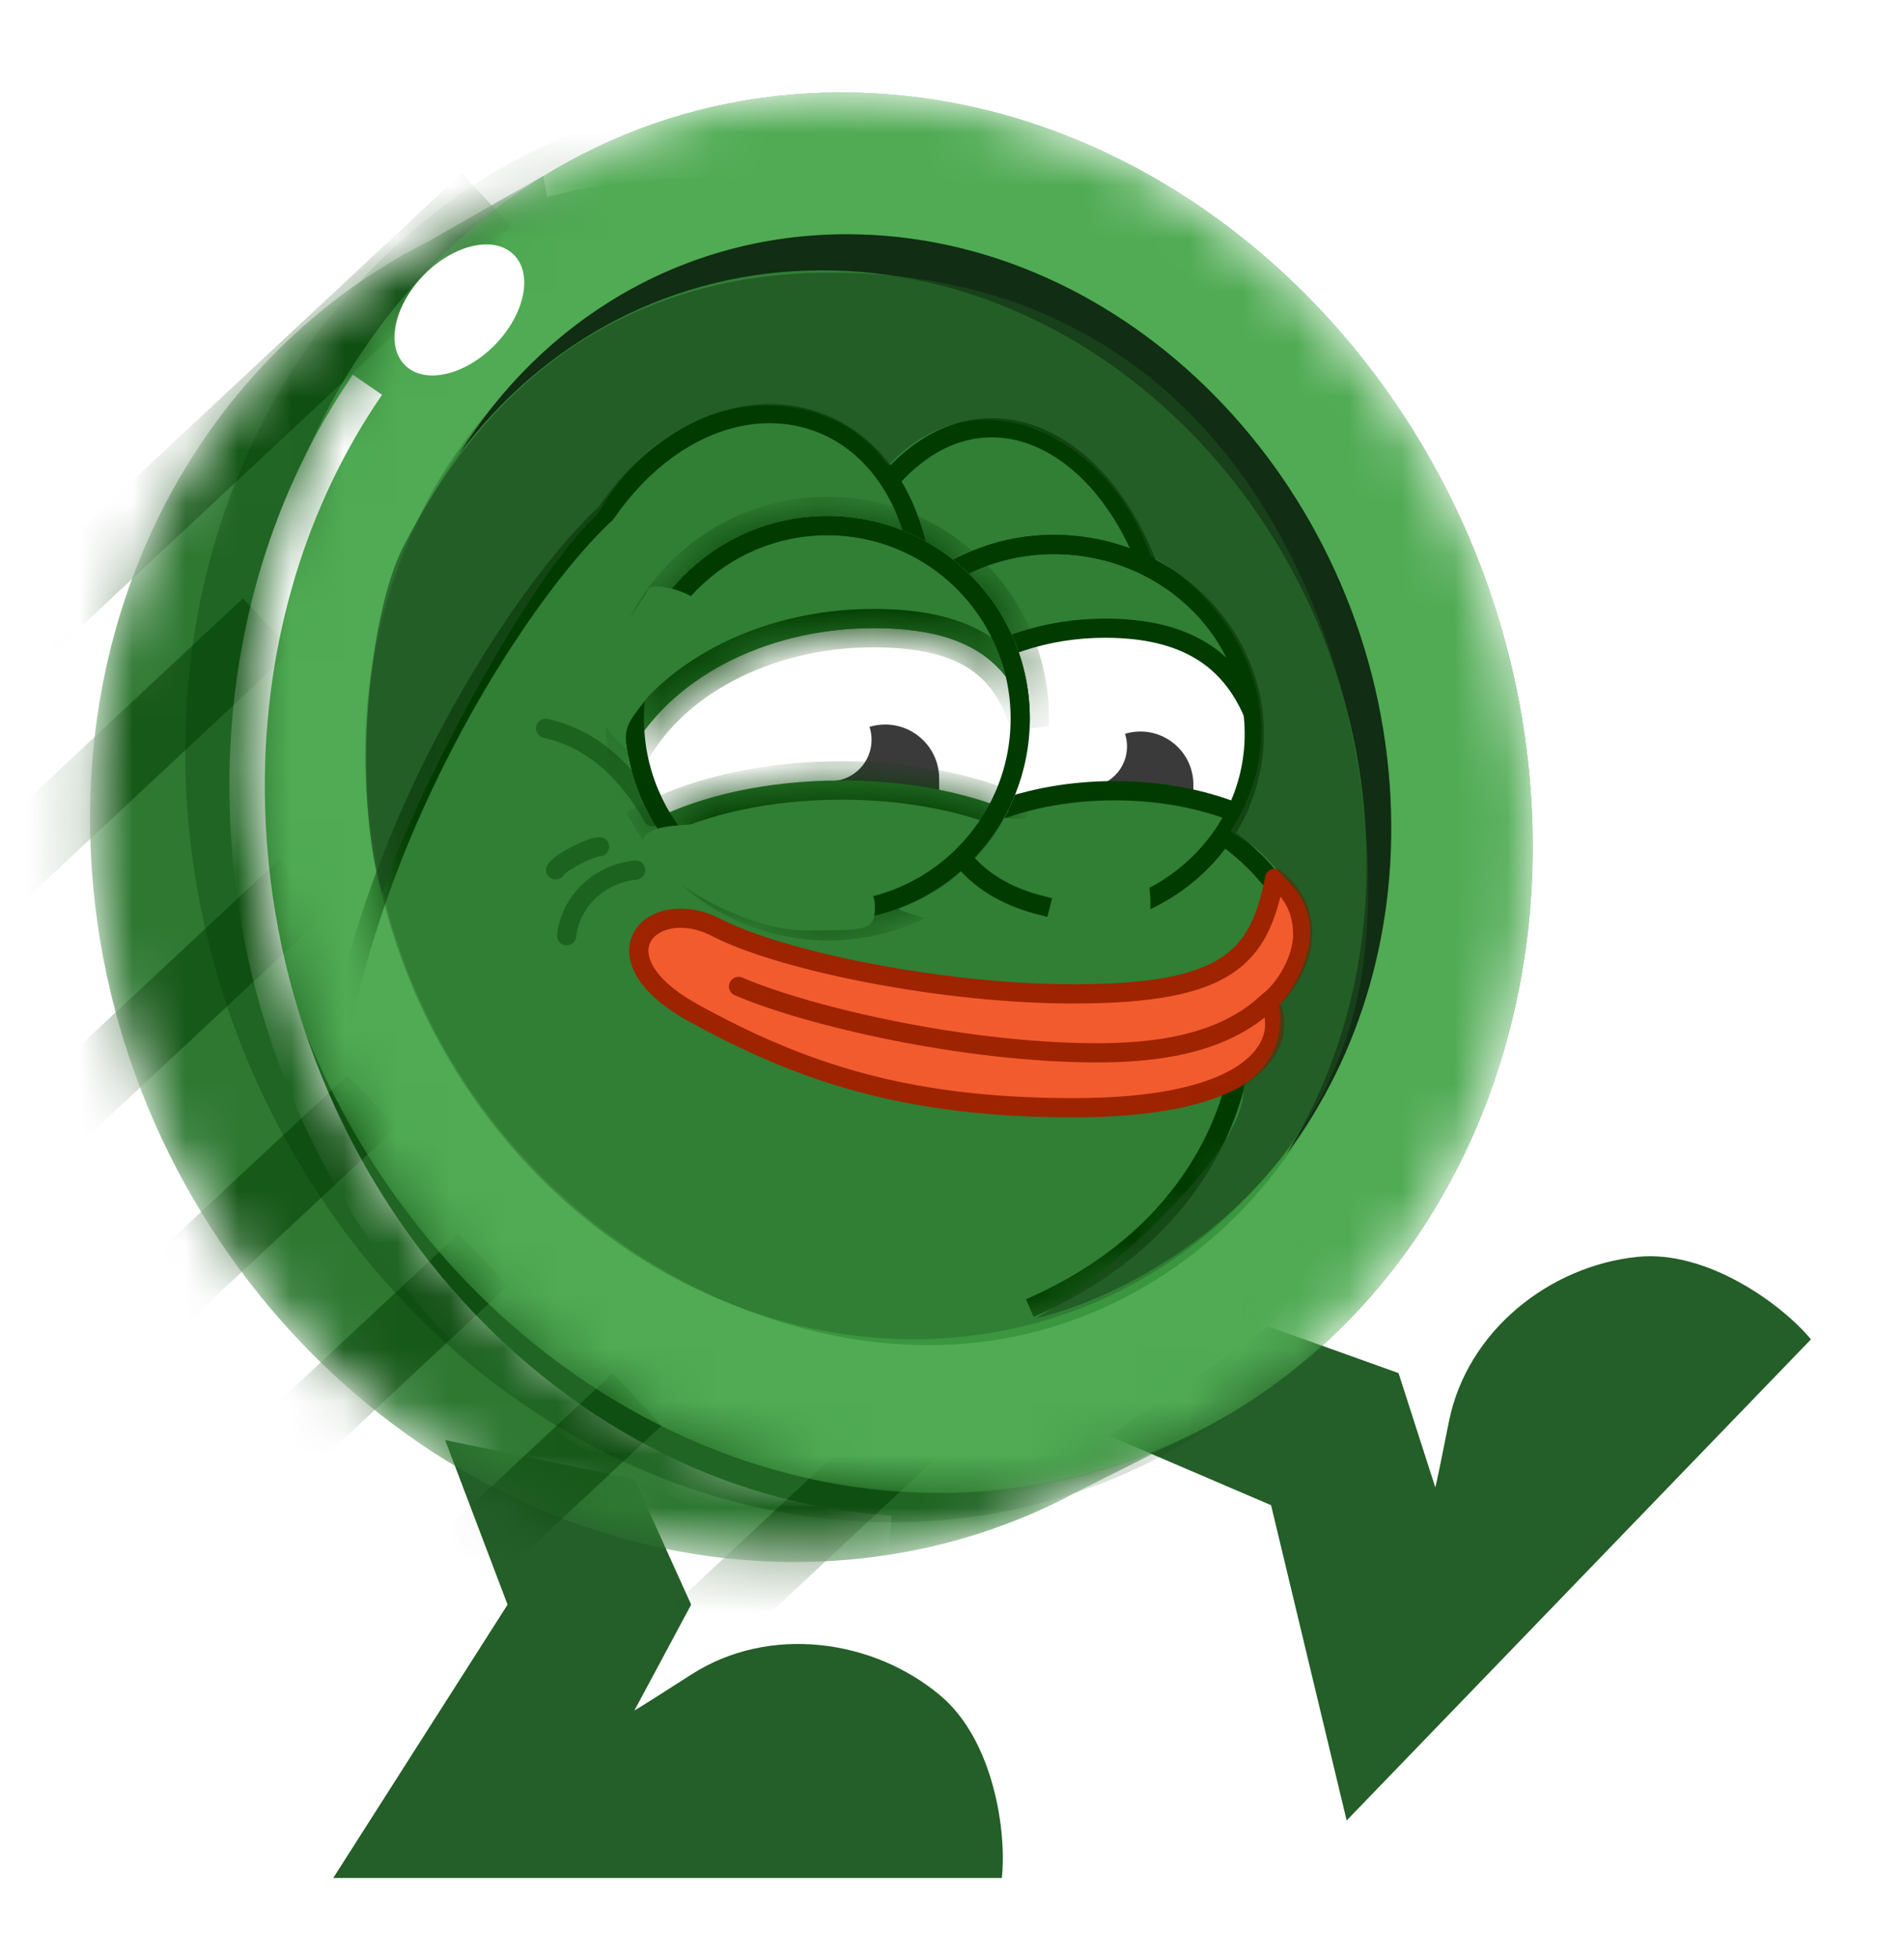 <svg width="36" height="37" viewBox="0 0 36 37" fill="none" xmlns="http://www.w3.org/2000/svg">
<g id="Group 1912055910">
<g id="Union">
<path fill-rule="evenodd" clip-rule="evenodd" d="M14.96 1.747C15.224 1.747 15.488 1.756 15.749 1.774C15.8 1.773 15.85 1.773 15.9 1.773L15.91 1.773C22.178 1.773 27.698 6.98 28.785 13.653C28.857 14.098 28.91 14.55 28.942 15.006C29.239 19.255 27.671 23.037 24.993 25.458L26.456 25.981L27.149 28.139C27.149 28.139 27.134 28.277 27.408 26.9C27.75 25.18 29.314 23.955 30.971 23.784C32.285 23.649 33.703 24.679 34.253 25.344L25.475 34.439L24.046 28.479L21.916 27.566C21.424 27.822 20.91 28.041 20.378 28.22L20.319 28.25C18.748 29.085 16.953 29.553 15.021 29.553C14.199 29.553 13.389 29.468 12.6 29.306L13.066 30.339L11.995 32.336C11.995 32.336 11.886 32.421 13.066 31.662C14.542 30.713 16.509 30.988 17.782 32.061C18.793 32.913 19.036 34.649 18.94 35.506H6.299L9.596 30.339L8.609 27.741C8.385 27.607 8.165 27.466 7.949 27.319C4.495 24.968 2.053 20.988 1.737 16.472C1.41 11.788 3.451 7.678 6.789 5.368C8.84 3.121 11.705 1.747 14.96 1.747Z" fill="white"/>
<path d="M15.749 1.774L15.654 3.171C15.692 3.173 15.731 3.174 15.769 3.174L15.749 1.774ZM15.9 1.773L15.9 0.373L15.899 0.373L15.9 1.773ZM15.91 1.773V0.373L15.91 0.373L15.91 1.773ZM28.785 13.653L27.403 13.878V13.878L28.785 13.653ZM28.942 15.006L30.338 14.909V14.909L28.942 15.006ZM24.993 25.458L24.054 24.419C23.689 24.75 23.524 25.247 23.62 25.73C23.716 26.213 24.058 26.61 24.521 26.776L24.993 25.458ZM26.456 25.981L27.789 25.553C27.656 25.139 27.337 24.81 26.928 24.663L26.456 25.981ZM27.149 28.139L28.541 28.293C28.563 28.097 28.543 27.898 28.482 27.71L27.149 28.139ZM27.408 26.9L28.781 27.173V27.173L27.408 26.9ZM30.971 23.784L30.827 22.391L30.971 23.784ZM34.253 25.344L35.261 26.316C35.755 25.803 35.786 25 35.332 24.451L34.253 25.344ZM25.475 34.439L24.113 34.765C24.233 35.262 24.613 35.655 25.106 35.789C25.6 35.924 26.127 35.779 26.482 35.411L25.475 34.439ZM24.046 28.479L25.407 28.152C25.304 27.722 25.004 27.366 24.597 27.192L24.046 28.479ZM21.916 27.566L22.468 26.279C22.082 26.114 21.643 26.13 21.271 26.324L21.916 27.566ZM20.378 28.22L19.932 26.893C19.869 26.914 19.807 26.94 19.748 26.97L20.378 28.22ZM20.319 28.25L19.688 27C19.679 27.005 19.67 27.009 19.661 27.014L20.319 28.25ZM12.6 29.306L12.882 27.935C12.366 27.829 11.835 28.021 11.507 28.432C11.178 28.843 11.107 29.403 11.324 29.883L12.6 29.306ZM13.066 30.339L14.3 31C14.505 30.617 14.521 30.159 14.342 29.763L13.066 30.339ZM11.995 32.336L12.851 33.444C13.007 33.324 13.136 33.171 13.229 32.997L11.995 32.336ZM13.066 31.662L13.823 32.84L13.823 32.84L13.066 31.662ZM17.782 32.061L18.685 30.991L18.685 30.991L17.782 32.061ZM18.94 35.506V36.906C19.652 36.906 20.251 36.371 20.331 35.663L18.94 35.506ZM6.299 35.506L5.119 34.753C4.844 35.184 4.826 35.731 5.072 36.179C5.317 36.627 5.788 36.906 6.299 36.906V35.506ZM9.596 30.339L10.776 31.092C11.014 30.719 11.061 30.255 10.904 29.842L9.596 30.339ZM8.609 27.741L9.918 27.244C9.806 26.95 9.599 26.702 9.329 26.54L8.609 27.741ZM7.949 27.319L8.737 26.162L8.737 26.162L7.949 27.319ZM1.737 16.472L3.134 16.375L1.737 16.472ZM6.789 5.368L7.586 6.519C7.672 6.459 7.752 6.39 7.823 6.312L6.789 5.368ZM15.845 0.377C15.552 0.357 15.256 0.347 14.96 0.347V3.147C15.192 3.147 15.424 3.155 15.654 3.171L15.845 0.377ZM15.899 0.373C15.842 0.373 15.786 0.373 15.729 0.374L15.769 3.174C15.813 3.173 15.857 3.173 15.902 3.173L15.899 0.373ZM15.91 0.373L15.9 0.373L15.901 3.173L15.911 3.173L15.91 0.373ZM30.166 13.428C28.987 6.187 22.97 0.373 15.91 0.373V3.173C21.387 3.173 26.409 7.774 27.403 13.878L30.166 13.428ZM30.338 14.909C30.303 14.409 30.246 13.915 30.166 13.428L27.403 13.878C27.468 14.281 27.516 14.69 27.545 15.104L30.338 14.909ZM25.932 26.496C28.949 23.769 30.663 19.559 30.338 14.909L27.545 15.104C27.814 18.952 26.393 22.305 24.054 24.419L25.932 26.496ZM26.928 24.663L25.465 24.14L24.521 26.776L25.984 27.299L26.928 24.663ZM28.482 27.71L27.789 25.553L25.123 26.41L25.817 28.567L28.482 27.71ZM26.035 26.627C25.898 27.316 25.836 27.612 25.809 27.733C25.788 27.827 25.798 27.773 25.823 27.697C25.828 27.68 25.841 27.643 25.86 27.597C25.866 27.584 25.925 27.435 26.049 27.278C26.093 27.222 26.293 26.965 26.67 26.827C26.893 26.746 27.184 26.706 27.499 26.787C27.807 26.866 28.027 27.033 28.165 27.179C28.405 27.431 28.48 27.701 28.498 27.765C28.526 27.868 28.537 27.952 28.541 27.992C28.55 28.076 28.549 28.142 28.549 28.165C28.549 28.195 28.547 28.219 28.546 28.233C28.545 28.248 28.544 28.261 28.543 28.27C28.543 28.274 28.543 28.279 28.542 28.282C28.542 28.284 28.542 28.286 28.541 28.288C28.541 28.289 28.541 28.29 28.541 28.29C28.541 28.291 28.541 28.291 28.541 28.291C28.541 28.292 28.541 28.293 27.149 28.139C25.758 27.985 25.758 27.985 25.758 27.986C25.758 27.986 25.758 27.986 25.758 27.987C25.758 27.988 25.758 27.989 25.758 27.989C25.757 27.991 25.757 27.993 25.757 27.995C25.756 27.999 25.756 28.003 25.756 28.008C25.755 28.017 25.754 28.03 25.753 28.046C25.752 28.061 25.75 28.086 25.75 28.117C25.749 28.14 25.748 28.207 25.757 28.291C25.762 28.332 25.772 28.416 25.801 28.519C25.819 28.584 25.894 28.853 26.134 29.106C26.273 29.252 26.492 29.419 26.8 29.498C27.116 29.579 27.406 29.539 27.629 29.458C28.006 29.32 28.207 29.063 28.251 29.007C28.375 28.849 28.434 28.7 28.441 28.685C28.46 28.638 28.474 28.599 28.48 28.58C28.511 28.488 28.534 28.381 28.543 28.338C28.577 28.184 28.644 27.861 28.781 27.173L26.035 26.627ZM30.827 22.391C28.645 22.616 26.513 24.224 26.035 26.627L28.781 27.173C28.988 26.135 29.984 25.293 31.114 25.177L30.827 22.391ZM35.332 24.451C34.935 23.972 34.302 23.439 33.575 23.038C32.855 22.641 31.878 22.283 30.827 22.391L31.114 25.177C31.378 25.149 31.767 25.239 32.223 25.49C32.671 25.737 33.022 26.051 33.174 26.236L35.332 24.451ZM26.482 35.411L35.261 26.316L33.246 24.371L24.467 33.467L26.482 35.411ZM22.684 28.805L24.113 34.765L26.836 34.112L25.407 28.152L22.684 28.805ZM21.365 28.853L23.494 29.765L24.597 27.192L22.468 26.279L21.365 28.853ZM20.825 29.547C21.426 29.345 22.006 29.097 22.562 28.808L21.271 26.324C20.842 26.547 20.395 26.737 19.932 26.893L20.825 29.547ZM20.949 29.5L21.009 29.47L19.748 26.97L19.688 27L20.949 29.5ZM15.021 30.953C17.183 30.953 19.204 30.428 20.976 29.486L19.661 27.014C18.293 27.742 16.723 28.153 15.021 28.153V30.953ZM12.318 30.678C13.198 30.858 14.102 30.953 15.021 30.953V28.153C14.295 28.153 13.58 28.078 12.882 27.935L12.318 30.678ZM14.342 29.763L13.876 28.73L11.324 29.883L11.79 30.915L14.342 29.763ZM13.229 32.997L14.3 31L11.832 29.677L10.761 31.674L13.229 32.997ZM12.309 30.484C11.718 30.864 11.462 31.025 11.356 31.09C11.274 31.14 11.32 31.109 11.392 31.075C11.408 31.067 11.443 31.05 11.49 31.032C11.503 31.027 11.652 30.966 11.851 30.946C11.921 30.939 12.246 30.904 12.607 31.08C12.819 31.184 13.05 31.365 13.211 31.648C13.368 31.925 13.4 32.199 13.391 32.4C13.376 32.748 13.234 32.989 13.2 33.047C13.146 33.139 13.093 33.205 13.067 33.236C13.013 33.301 12.965 33.346 12.949 33.361C12.927 33.382 12.908 33.398 12.897 33.407C12.886 33.416 12.876 33.424 12.869 33.43C12.865 33.433 12.862 33.435 12.859 33.438C12.858 33.439 12.856 33.44 12.855 33.441C12.854 33.442 12.854 33.442 12.853 33.443C12.852 33.443 12.852 33.443 12.852 33.443C12.851 33.444 12.851 33.444 11.995 32.336C11.14 31.228 11.139 31.228 11.139 31.228C11.139 31.229 11.138 31.229 11.138 31.229C11.137 31.23 11.137 31.23 11.136 31.231C11.135 31.232 11.133 31.233 11.132 31.234C11.129 31.236 11.125 31.239 11.121 31.242C11.114 31.248 11.104 31.256 11.092 31.267C11.08 31.276 11.061 31.293 11.039 31.314C11.022 31.329 10.973 31.375 10.919 31.44C10.893 31.472 10.839 31.538 10.785 31.63C10.751 31.688 10.609 31.929 10.594 32.277C10.585 32.478 10.618 32.752 10.775 33.029C10.935 33.312 11.166 33.493 11.379 33.597C11.74 33.773 12.065 33.739 12.136 33.731C12.335 33.711 12.484 33.65 12.499 33.644C12.547 33.626 12.584 33.608 12.602 33.6C12.69 33.558 12.782 33.5 12.82 33.477C12.954 33.395 13.233 33.219 13.823 32.84L12.309 30.484ZM18.685 30.991C17.007 29.576 14.37 29.16 12.309 30.484L13.823 32.84C14.714 32.267 16.011 32.399 16.88 33.132L18.685 30.991ZM20.331 35.663C20.401 35.044 20.345 34.218 20.128 33.416C19.913 32.624 19.492 31.672 18.685 30.991L16.88 33.132C17.083 33.303 17.289 33.645 17.425 34.147C17.558 34.64 17.575 35.111 17.549 35.349L20.331 35.663ZM6.299 36.906H18.94V34.106H6.299V36.906ZM8.415 29.586L5.119 34.753L7.48 36.259L10.776 31.092L8.415 29.586ZM7.3 28.238L8.287 30.836L10.904 29.842L9.918 27.244L7.3 28.238ZM7.162 28.477C7.4 28.639 7.643 28.794 7.89 28.942L9.329 26.54C9.128 26.42 8.931 26.294 8.737 26.162L7.162 28.477ZM0.341 16.57C0.688 21.527 3.364 25.892 7.162 28.477L8.737 26.162C5.625 24.044 3.419 20.448 3.134 16.375L0.341 16.57ZM5.992 4.217C2.228 6.822 -0.019 11.417 0.341 16.57L3.134 16.375C2.839 12.158 4.674 8.534 7.586 6.519L5.992 4.217ZM14.96 0.347C11.292 0.347 8.058 1.901 5.755 4.424L7.823 6.312C9.622 4.341 12.118 3.147 14.96 3.147V0.347Z" fill="white"/>
</g>
<path id="Vector 1925" d="M18.942 35.5H6.301L9.597 30.333L8.416 27.221L11.997 27.962L13.068 30.333L11.997 32.33C11.997 32.33 11.887 32.415 13.068 31.656C14.543 30.707 16.511 30.982 17.784 32.055C18.794 32.907 19.038 34.643 18.942 35.5Z" fill="#245E28"/>
<path id="Vector 1926" d="M34.241 25.318L25.462 34.413L24.033 28.453L20.973 27.142L23.994 25.079L26.443 25.956L27.137 28.113C27.137 28.113 27.122 28.251 27.395 26.875C27.738 25.154 29.302 23.929 30.958 23.759C32.273 23.623 33.691 24.654 34.241 25.318Z" fill="#245E28"/>
<g id="Mask group">
<mask id="mask0_2681_42026" style="mask-type:alpha" maskUnits="userSpaceOnUse" x="1" y="3" width="26" height="27">
<path id="Union_2" fill-rule="evenodd" clip-rule="evenodd" d="M13.192 3.365C12.204 3.365 11.251 3.488 10.346 3.719L10.27 3.324L8.117 4.553C4.006 6.621 1.368 11.169 1.737 16.446C2.243 23.671 8.19 29.527 15.021 29.527C16.953 29.527 18.748 29.059 20.319 28.224L22.477 27.136L22.529 26.678C25.203 24.281 26.765 20.589 26.475 16.446C25.97 9.222 20.023 3.365 13.192 3.365Z" fill="#003601"/>
</mask>
<g mask="url(#mask0_2681_42026)">
<g id="Union_3">
<path fill-rule="evenodd" clip-rule="evenodd" d="M13.192 3.365C12.204 3.365 11.251 3.488 10.346 3.719L10.27 3.324L8.117 4.553C4.006 6.621 1.368 11.169 1.737 16.446C2.243 23.671 8.19 29.527 15.021 29.527C16.953 29.527 18.748 29.059 20.319 28.224L22.477 27.136L22.529 26.678C25.203 24.281 26.765 20.589 26.475 16.446C25.97 9.222 20.023 3.365 13.192 3.365Z" fill="#3A963F"/>
<path fill-rule="evenodd" clip-rule="evenodd" d="M13.192 3.365C12.204 3.365 11.251 3.488 10.346 3.719L10.27 3.324L8.117 4.553C4.006 6.621 1.368 11.169 1.737 16.446C2.243 23.671 8.19 29.527 15.021 29.527C16.953 29.527 18.748 29.059 20.319 28.224L22.477 27.136L22.529 26.678C25.203 24.281 26.765 20.589 26.475 16.446C25.97 9.222 20.023 3.365 13.192 3.365Z" fill="black" fill-opacity="0.2"/>
</g>
<rect id="Rectangle 34627575" opacity="0.5" x="6.57" y="20.325" width="1.354" height="7.927" transform="rotate(46.971 6.57 20.325)" fill="#013B00"/>
<rect id="Rectangle 34627577" opacity="0.5" x="8.676" y="23.316" width="1.354" height="7.927" transform="rotate(46.971 8.676 23.316)" fill="#013B00"/>
<rect id="Rectangle 34627578" opacity="0.5" x="11.586" y="25.959" width="1.354" height="7.927" transform="rotate(46.971 11.586 25.959)" fill="#013B00"/>
<rect id="Rectangle 34627579" opacity="0.5" x="16.836" y="26.515" width="1.354" height="7.927" transform="rotate(46.971 16.836 26.515)" fill="#013B00"/>
<rect id="Rectangle 34627576" opacity="0.5" x="5.289" y="16.241" width="1.354" height="7.927" transform="rotate(46.971 5.289 16.241)" fill="#013B00"/>
<rect id="Rectangle 34627580" opacity="0.5" x="4.594" y="11.311" width="1.354" height="7.927" transform="rotate(46.971 4.594 11.311)" fill="#013B00"/>
<rect id="Rectangle 34627581" opacity="0.5" x="8.73" y="3.274" width="1.354" height="14.428" transform="rotate(46.971 8.73 3.274)" fill="#013B00"/>
<ellipse id="Ellipse 5733" opacity="0.3" cx="12.369" cy="13.555" rx="12.369" ry="13.555" transform="matrix(1 0 0.07 0.998 2.59 1.721)" fill="#013B00"/>
</g>
</g>
<g id="Mask group_2">
<mask id="mask1_2681_42026" style="mask-type:alpha" maskUnits="userSpaceOnUse" x="4" y="1" width="25" height="28">
<ellipse id="Ellipse 5730" cx="12.106" cy="13.266" rx="12.106" ry="13.266" transform="matrix(1 0 0.07 0.998 3.805 1.747)" fill="#3A963F"/>
</mask>
<g mask="url(#mask1_2681_42026)">
<ellipse id="Ellipse 5756" cx="12.106" cy="13.266" rx="12.106" ry="13.266" transform="matrix(1 0 0.07 0.998 3.805 1.747)" fill="#3A963F"/>
<path id="Ellipse 5758" d="M28.942 14.981C29.453 22.289 24.447 28.214 17.761 28.214C11.075 28.214 5.241 22.289 4.73 14.981C4.219 7.672 9.225 1.747 15.911 1.747C22.597 1.747 28.431 7.672 28.942 14.981Z" fill="#3A963F"/>
<path id="Ellipse 5758 (Stroke)" fill-rule="evenodd" clip-rule="evenodd" d="M17.567 25.428C22.475 25.428 26.57 20.996 26.149 14.981C25.728 8.965 21.014 4.533 16.105 4.533C11.197 4.533 6.537 8.965 6.958 14.981C7.398 21.282 12.658 25.428 17.567 25.428ZM17.761 28.214C24.447 28.214 29.453 22.289 28.942 14.981C28.431 7.672 22.597 1.747 15.911 1.747C9.225 1.747 4.219 7.672 4.73 14.981C5.241 22.289 11.075 28.214 17.761 28.214Z" fill="#50AB54"/>
<path id="Ellipse 5757" d="M16.834 28.985C10.162 28.559 4.717 22.275 4.672 14.948C4.655 12.023 5.501 9.373 6.948 7.273" stroke="white" stroke-width="0.67"/>
</g>
</g>
<g id="Ellipse 5755" opacity="0.4">
<ellipse cx="9.622" cy="10.295" rx="9.622" ry="10.295" transform="matrix(1 0 0.07 0.998 6.211 4.766)" fill="#3A963F"/>
<ellipse cx="9.622" cy="10.295" rx="9.622" ry="10.295" transform="matrix(1 0 0.07 0.998 6.211 4.766)" fill="black" fill-opacity="0.4"/>
</g>
<g id="Subtract">
<path fill-rule="evenodd" clip-rule="evenodd" d="M24.33 21.809C25.714 19.964 26.464 17.526 26.277 14.853C25.874 9.095 21.278 4.428 16.011 4.428C12.898 4.428 10.248 6.058 8.684 8.58C10.281 6.45 12.723 5.111 15.545 5.111C20.812 5.111 25.408 9.778 25.811 15.536C25.975 17.891 25.413 20.064 24.33 21.809Z" fill="#3A963F"/>
<path fill-rule="evenodd" clip-rule="evenodd" d="M24.33 21.809C25.714 19.964 26.464 17.526 26.277 14.853C25.874 9.095 21.278 4.428 16.011 4.428C12.898 4.428 10.248 6.058 8.684 8.58C10.281 6.45 12.723 5.111 15.545 5.111C20.812 5.111 25.408 9.778 25.811 15.536C25.975 17.891 25.413 20.064 24.33 21.809Z" fill="black" fill-opacity="0.7"/>
</g>
<ellipse id="Ellipse 943" cx="8.686" cy="5.859" rx="0.942" ry="1.466" transform="rotate(44.304 8.686 5.859)" fill="white"/>
<g id="Mask group_3">
<mask id="mask2_2681_42026" style="mask-type:alpha" maskUnits="userSpaceOnUse" x="6" y="5" width="20" height="21">
<ellipse id="Ellipse 5752" cx="9.471" cy="10.14" rx="9.471" ry="10.14" transform="matrix(1 0 0.07 0.998 6.301 5.073)" fill="#3A963F"/>
</mask>
<g mask="url(#mask2_2681_42026)">
<g id="Group 1912055890">
<g id="Group 1912055889">
<ellipse id="Ellipse 5746" cx="19.969" cy="13.842" rx="3.748" ry="3.548" transform="rotate(5.263 19.969 13.842)" fill="white"/>
<path id="Subtract_2" opacity="0.5" fill-rule="evenodd" clip-rule="evenodd" d="M19.424 12.965C18.92 12.27 18.037 11.874 16.429 11.874C14.532 11.874 12.852 12.498 11.816 13.456C11.884 11.4 13.572 9.755 15.644 9.755C17.548 9.755 19.128 11.144 19.424 12.965Z" fill="#D9D9D9"/>
<path id="Vector 1912" d="M17.33 10.297C16.611 7.312 13.391 6.914 11.457 9.7C9.434 11.579 5.792 17.66 6.241 22.79" stroke="#013B00" stroke-width="0.363" stroke-linejoin="round"/>
<path id="Vector 1913" d="M21.744 10.815C20.787 8.142 18.441 7.142 16.77 9.139" stroke="#013B00" stroke-width="0.363" stroke-linejoin="round"/>
<path id="Vector 1914" d="M24.147 16.773C23.828 16.353 23.459 16.007 23.059 15.745" stroke="#013B00" stroke-width="0.363" stroke-linejoin="round"/>
<path id="Vector 1915" d="M19.471 24.727C22.738 23.299 23.316 20.791 23.426 20.158" stroke="#013B00" stroke-width="0.363" stroke-linejoin="round"/>
<g id="Subtract_3" filter="url(#filter0_d_2681_42026)">
<path fill-rule="evenodd" clip-rule="evenodd" d="M20.559 13.429V14.437C20.559 14.991 21.008 15.44 21.561 15.44C22.115 15.44 22.564 14.991 22.564 14.437V13.379C22.564 12.825 22.115 12.376 21.561 12.376C21.46 12.376 21.363 12.391 21.271 12.419C21.296 12.495 21.309 12.576 21.309 12.66C21.309 13.078 20.975 13.419 20.559 13.429Z" fill="#3A3A3A"/>
</g>
<g id="Intersect">
<path fill-rule="evenodd" clip-rule="evenodd" d="M23.374 15.359C22.731 16.676 21.263 17.524 19.645 17.375C18.736 17.291 17.932 16.907 17.332 16.337C18.006 15.514 19.427 14.947 21.073 14.947C21.924 14.947 22.715 15.099 23.374 15.359Z" fill="#317E35"/>
<path d="M23.374 15.359L23.537 15.439L23.623 15.263L23.441 15.191L23.374 15.359ZM19.645 17.375L19.628 17.556L19.645 17.375ZM17.332 16.337L17.192 16.222L17.085 16.352L17.207 16.469L17.332 16.337ZM23.211 15.28C22.602 16.526 21.207 17.337 19.662 17.194L19.628 17.556C21.319 17.712 22.86 16.825 23.537 15.439L23.211 15.28ZM19.662 17.194C18.794 17.114 18.028 16.748 17.457 16.206L17.207 16.469C17.836 17.067 18.679 17.468 19.628 17.556L19.662 17.194ZM17.473 16.452C18.099 15.686 19.459 15.129 21.073 15.129V14.765C19.396 14.765 17.912 15.342 17.192 16.222L17.473 16.452ZM21.073 15.129C21.903 15.129 22.671 15.277 23.307 15.528L23.441 15.191C22.759 14.921 21.945 14.765 21.073 14.765V15.129Z" fill="#013B00"/>
</g>
<g id="Subtract_4">
<path fill-rule="evenodd" clip-rule="evenodd" d="M23.693 13.481C23.257 12.469 22.432 11.875 20.893 11.875C18.661 11.875 16.813 13.29 16.493 15.134C16.279 14.63 16.184 14.074 16.237 13.498C16.417 11.547 18.233 10.119 20.295 10.309C22.103 10.476 23.499 11.832 23.693 13.481Z" fill="#317E35"/>
<path d="M23.693 13.481L23.526 13.553L23.873 13.46L23.693 13.481ZM16.493 15.134L16.326 15.205L16.566 15.773L16.671 15.165L16.493 15.134ZM16.237 13.498L16.418 13.515L16.237 13.498ZM20.295 10.309L20.278 10.49L20.295 10.309ZM20.893 12.056C21.64 12.056 22.196 12.2 22.613 12.454C23.027 12.705 23.32 13.074 23.526 13.553L23.859 13.409C23.63 12.875 23.292 12.441 22.801 12.143C22.311 11.846 21.685 11.694 20.893 11.694V12.056ZM16.671 15.165C16.973 13.425 18.73 12.056 20.893 12.056V11.694C18.591 11.694 16.652 13.154 16.314 15.103L16.671 15.165ZM16.66 15.063C16.458 14.586 16.368 14.059 16.418 13.515L16.056 13.482C16 14.088 16.101 14.675 16.326 15.205L16.66 15.063ZM16.418 13.515C16.587 11.673 18.307 10.308 20.278 10.49L20.311 10.128C18.16 9.93 16.246 11.421 16.056 13.482L16.418 13.515ZM20.278 10.49C22.006 10.649 23.329 11.944 23.512 13.502L23.873 13.46C23.669 11.721 22.2 10.302 20.311 10.128L20.278 10.49Z" fill="#013B00"/>
</g>
<ellipse id="Ellipse 5748" cx="19.969" cy="13.842" rx="3.748" ry="3.548" transform="rotate(5.263 19.969 13.842)" stroke="#013B00" stroke-width="0.363"/>
<circle id="Ellipse 5745" cx="15.642" cy="13.584" r="3.829" fill="white"/>
<g id="Subtract_5" filter="url(#filter1_d_2681_42026)">
<path fill-rule="evenodd" clip-rule="evenodd" d="M15.715 13.315V14.343C15.715 14.907 16.172 15.364 16.736 15.364C17.3 15.364 17.757 14.907 17.757 14.343V13.265C17.757 12.701 17.3 12.244 16.736 12.244C16.633 12.244 16.534 12.259 16.44 12.288C16.465 12.365 16.479 12.447 16.479 12.533C16.479 12.959 16.139 13.305 15.715 13.315Z" fill="#3A3A3A"/>
</g>
<path id="Subtract_6" fill-rule="evenodd" clip-rule="evenodd" d="M19.469 13.716C19.471 13.672 19.471 13.628 19.471 13.584C19.471 11.469 17.757 9.755 15.642 9.755C13.527 9.755 11.812 11.469 11.812 13.584C11.812 13.828 11.835 14.066 11.879 14.297C12.609 12.878 14.411 11.874 16.519 11.874C18.373 11.874 19.128 12.561 19.469 13.716Z" fill="#3A963F"/>
<g id="Group 1912055886">
<g id="Intersect_2">
<mask id="path-39-inside-1_2681_42026" fill="white">
<path fill-rule="evenodd" clip-rule="evenodd" d="M19.075 15.318C18.442 16.562 17.15 17.414 15.659 17.414C14.243 17.414 13.006 16.645 12.344 15.502C13.247 15.04 14.511 14.753 15.91 14.753C17.113 14.753 18.215 14.965 19.075 15.318Z"/>
</mask>
<path fill-rule="evenodd" clip-rule="evenodd" d="M19.075 15.318C18.442 16.562 17.15 17.414 15.659 17.414C14.243 17.414 13.006 16.645 12.344 15.502C13.247 15.04 14.511 14.753 15.91 14.753C17.113 14.753 18.215 14.965 19.075 15.318Z" fill="#317E35"/>
<path d="M19.075 15.318L19.398 15.482L19.577 15.132L19.213 14.982L19.075 15.318ZM12.344 15.502L12.178 15.179L11.838 15.353L12.03 15.684L12.344 15.502ZM18.751 15.153C18.178 16.28 17.009 17.051 15.659 17.051V17.777C17.292 17.777 18.706 16.843 19.398 15.482L18.751 15.153ZM15.659 17.051C14.378 17.051 13.258 16.356 12.658 15.32L12.03 15.684C12.755 16.935 14.108 17.777 15.659 17.777V17.051ZM12.509 15.825C13.35 15.395 14.555 15.116 15.91 15.116V14.39C14.466 14.39 13.143 14.685 12.178 15.179L12.509 15.825ZM15.91 15.116C17.073 15.116 18.128 15.321 18.937 15.654L19.213 14.982C18.303 14.608 17.152 14.39 15.91 14.39V15.116Z" fill="#013B00" mask="url(#path-39-inside-1_2681_42026)"/>
</g>
</g>
<path id="Vector 1910" d="M20.293 18.788C23.236 18.788 23.809 18.093 24.101 16.602C24.437 16.849 24.631 17.201 24.631 17.667C24.631 18.133 24.307 18.709 23.917 18.99C24.047 18.99 24.101 19.102 24.101 19.371C24.101 19.954 23.452 20.94 20.293 20.94C17.135 20.94 15.144 20.268 13.11 19.147C11.179 18.082 12.332 16.905 13.543 17.532C14.755 18.16 17.805 18.788 20.293 18.788Z" fill="#F25B2D" stroke="#9E2300" stroke-width="0.363" stroke-linejoin="round"/>
<path id="Vector 1911" d="M13.965 18.647C15.295 19.217 18.259 19.902 20.748 19.902C22.503 19.902 23.409 19.48 24.025 18.898" stroke="#9E2300" stroke-width="0.363" stroke-linecap="round" stroke-linejoin="round"/>
<g id="Subtract_7">
<mask id="path-43-inside-2_2681_42026" fill="white">
<path fill-rule="evenodd" clip-rule="evenodd" d="M19.469 13.716C19.471 13.672 19.471 13.628 19.471 13.584C19.471 11.469 17.757 9.755 15.642 9.755C13.527 9.755 11.812 11.469 11.812 13.584C11.812 13.828 11.835 14.066 11.879 14.297C12.609 12.878 14.411 11.874 16.519 11.874C18.373 11.874 19.128 12.561 19.469 13.716Z"/>
</mask>
<path fill-rule="evenodd" clip-rule="evenodd" d="M19.469 13.716C19.471 13.672 19.471 13.628 19.471 13.584C19.471 11.469 17.757 9.755 15.642 9.755C13.527 9.755 11.812 11.469 11.812 13.584C11.812 13.828 11.835 14.066 11.879 14.297C12.609 12.878 14.411 11.874 16.519 11.874C18.373 11.874 19.128 12.561 19.469 13.716Z" fill="#317E35"/>
<path d="M19.469 13.716L19.121 13.819L19.832 13.728L19.469 13.716ZM11.879 14.297L11.522 14.364L11.717 15.403L12.201 14.463L11.879 14.297ZM19.108 13.584C19.108 13.624 19.108 13.664 19.107 13.704L19.832 13.728C19.834 13.68 19.834 13.632 19.834 13.584H19.108ZM15.642 10.117C17.556 10.117 19.108 11.669 19.108 13.584H19.834C19.834 11.269 17.957 9.392 15.642 9.392V10.117ZM12.175 13.584C12.175 11.669 13.727 10.117 15.642 10.117V9.392C13.327 9.392 11.45 11.269 11.45 13.584H12.175ZM12.235 14.229C12.196 14.021 12.175 13.805 12.175 13.584H11.45C11.45 13.85 11.474 14.111 11.522 14.364L12.235 14.229ZM12.201 14.463C12.855 13.193 14.512 12.237 16.519 12.237V11.511C14.31 11.511 12.363 12.563 11.556 14.13L12.201 14.463ZM16.519 12.237C17.406 12.237 17.977 12.402 18.357 12.662C18.73 12.917 18.966 13.294 19.121 13.819L19.817 13.613C19.631 12.983 19.319 12.439 18.766 12.062C18.22 11.69 17.486 11.511 16.519 11.511V12.237Z" fill="#013B00" mask="url(#path-43-inside-2_2681_42026)"/>
</g>
<circle id="Ellipse 5747" cx="15.642" cy="13.584" r="3.648" stroke="#013B00" stroke-width="0.363"/>
</g>
<path id="Ellipse 5752_2" d="M16.544 17.133C16.544 17.594 16.434 17.587 15.203 17.587C13.972 17.587 12.152 16.404 12.152 15.943C12.152 15.482 13.308 15.597 14.539 15.597C15.77 15.597 16.544 16.672 16.544 17.133Z" fill="#317E35"/>
<path id="Ellipse 5753" d="M21.621 17.788C21.415 18.2 17.686 17.532 16.984 17.182C18.098 16.765 18.745 15.947 18.985 15.467C19.337 15.467 20.462 15.491 21.164 15.842C21.866 16.193 21.827 17.376 21.621 17.788Z" fill="#317E35"/>
<path id="Ellipse 5754" d="M12.271 13.14C11.989 13.541 11.773 13.671 11.844 14.152C10.562 13.201 12.031 11.598 12.271 11.117C12.409 11.011 13.039 11.182 13.223 11.388C13.391 11.472 12.536 12.763 12.271 13.14Z" fill="#317E35"/>
<path id="Vector 1916" d="M18.193 16.22C18.597 16.73 19.163 16.981 19.672 17.111" stroke="#013B00" stroke-width="0.363" stroke-linecap="square" stroke-linejoin="round"/>
<path id="Vector 1917" opacity="0.4" d="M12.344 15.441C11.856 14.57 11.175 13.955 10.316 13.768" stroke="#013B00" stroke-width="0.363" stroke-linecap="round" stroke-linejoin="round"/>
<path id="Vector 1918" opacity="0.4" d="M12.019 16.447C11.267 16.527 10.776 17.098 10.714 17.688" stroke="#013B00" stroke-width="0.363" stroke-linecap="round" stroke-linejoin="round"/>
<path id="Vector 1919" opacity="0.4" d="M11.335 16.006C11.191 16.006 10.625 16.269 10.505 16.444" stroke="#013B00" stroke-width="0.363" stroke-linecap="round" stroke-linejoin="round"/>
</g>
</g>
</g>
<path id="Vector 1920" opacity="0.4" d="M11.309 9.706C9.985 10.928 7.88 14.933 7.221 16.892C6.639 14.885 6.977 11.588 7.628 10.332C8.443 8.76 10.567 5.154 15.716 5.154C24.33 5.153 26.423 14.041 25.754 18.39C25.156 22.274 21.782 24.384 19.586 24.922C20.983 24.107 23.688 21.634 23.499 20.514C24.401 19.932 24.183 19.016 24.183 19.016C24.183 19.016 25.317 17.736 24.43 16.747C23.543 15.758 23.732 16.063 23.266 15.714C24.692 13.488 23.237 11.306 21.753 10.506C20.968 8.251 18.466 6.986 16.793 8.804C15.658 7.161 12.763 7.16 11.309 9.706Z" fill="#1D4B20"/>
<path id="Vector 1923" opacity="0.4" d="M11.309 9.706C9.985 10.928 7.88 14.933 7.221 16.892C6.639 14.885 6.977 11.588 7.628 10.332C8.443 8.76 10.567 5.154 15.716 5.154C24.33 5.153 26.423 14.041 25.754 18.39C25.156 22.274 21.782 24.384 19.586 24.922C20.983 24.107 23.688 21.634 23.499 20.514C24.401 19.932 24.183 19.016 24.183 19.016C24.183 19.016 25.317 17.736 24.43 16.747C23.543 15.758 23.732 16.063 23.266 15.714C24.692 13.488 23.237 11.306 21.753 10.506C20.968 8.251 18.466 6.986 16.793 8.804C15.658 7.161 12.763 7.16 11.309 9.706Z" fill="#1D4B20"/>
</g>
<defs>
<filter id="filter0_d_2681_42026" x="19.107" y="12.376" width="4.908" height="5.968" filterUnits="userSpaceOnUse" color-interpolation-filters="sRGB">
<feFlood flood-opacity="0" result="BackgroundImageFix"/>
<feColorMatrix in="SourceAlpha" type="matrix" values="0 0 0 0 0 0 0 0 0 0 0 0 0 0 0 0 0 0 127 0" result="hardAlpha"/>
<feOffset dy="1.452"/>
<feGaussianBlur stdDeviation="0.726"/>
<feComposite in2="hardAlpha" operator="out"/>
<feColorMatrix type="matrix" values="0 0 0 0 0 0 0 0 0 0 0 0 0 0 0 0 0 0 0.25 0"/>
<feBlend mode="normal" in2="BackgroundImageFix" result="effect1_dropShadow_2681_42026"/>
<feBlend mode="normal" in="SourceGraphic" in2="effect1_dropShadow_2681_42026" result="shape"/>
</filter>
<filter id="filter1_d_2681_42026" x="14.263" y="12.244" width="4.947" height="6.024" filterUnits="userSpaceOnUse" color-interpolation-filters="sRGB">
<feFlood flood-opacity="0" result="BackgroundImageFix"/>
<feColorMatrix in="SourceAlpha" type="matrix" values="0 0 0 0 0 0 0 0 0 0 0 0 0 0 0 0 0 0 127 0" result="hardAlpha"/>
<feOffset dy="1.452"/>
<feGaussianBlur stdDeviation="0.726"/>
<feComposite in2="hardAlpha" operator="out"/>
<feColorMatrix type="matrix" values="0 0 0 0 0 0 0 0 0 0 0 0 0 0 0 0 0 0 0.25 0"/>
<feBlend mode="normal" in2="BackgroundImageFix" result="effect1_dropShadow_2681_42026"/>
<feBlend mode="normal" in="SourceGraphic" in2="effect1_dropShadow_2681_42026" result="shape"/>
</filter>
</defs>
</svg>
